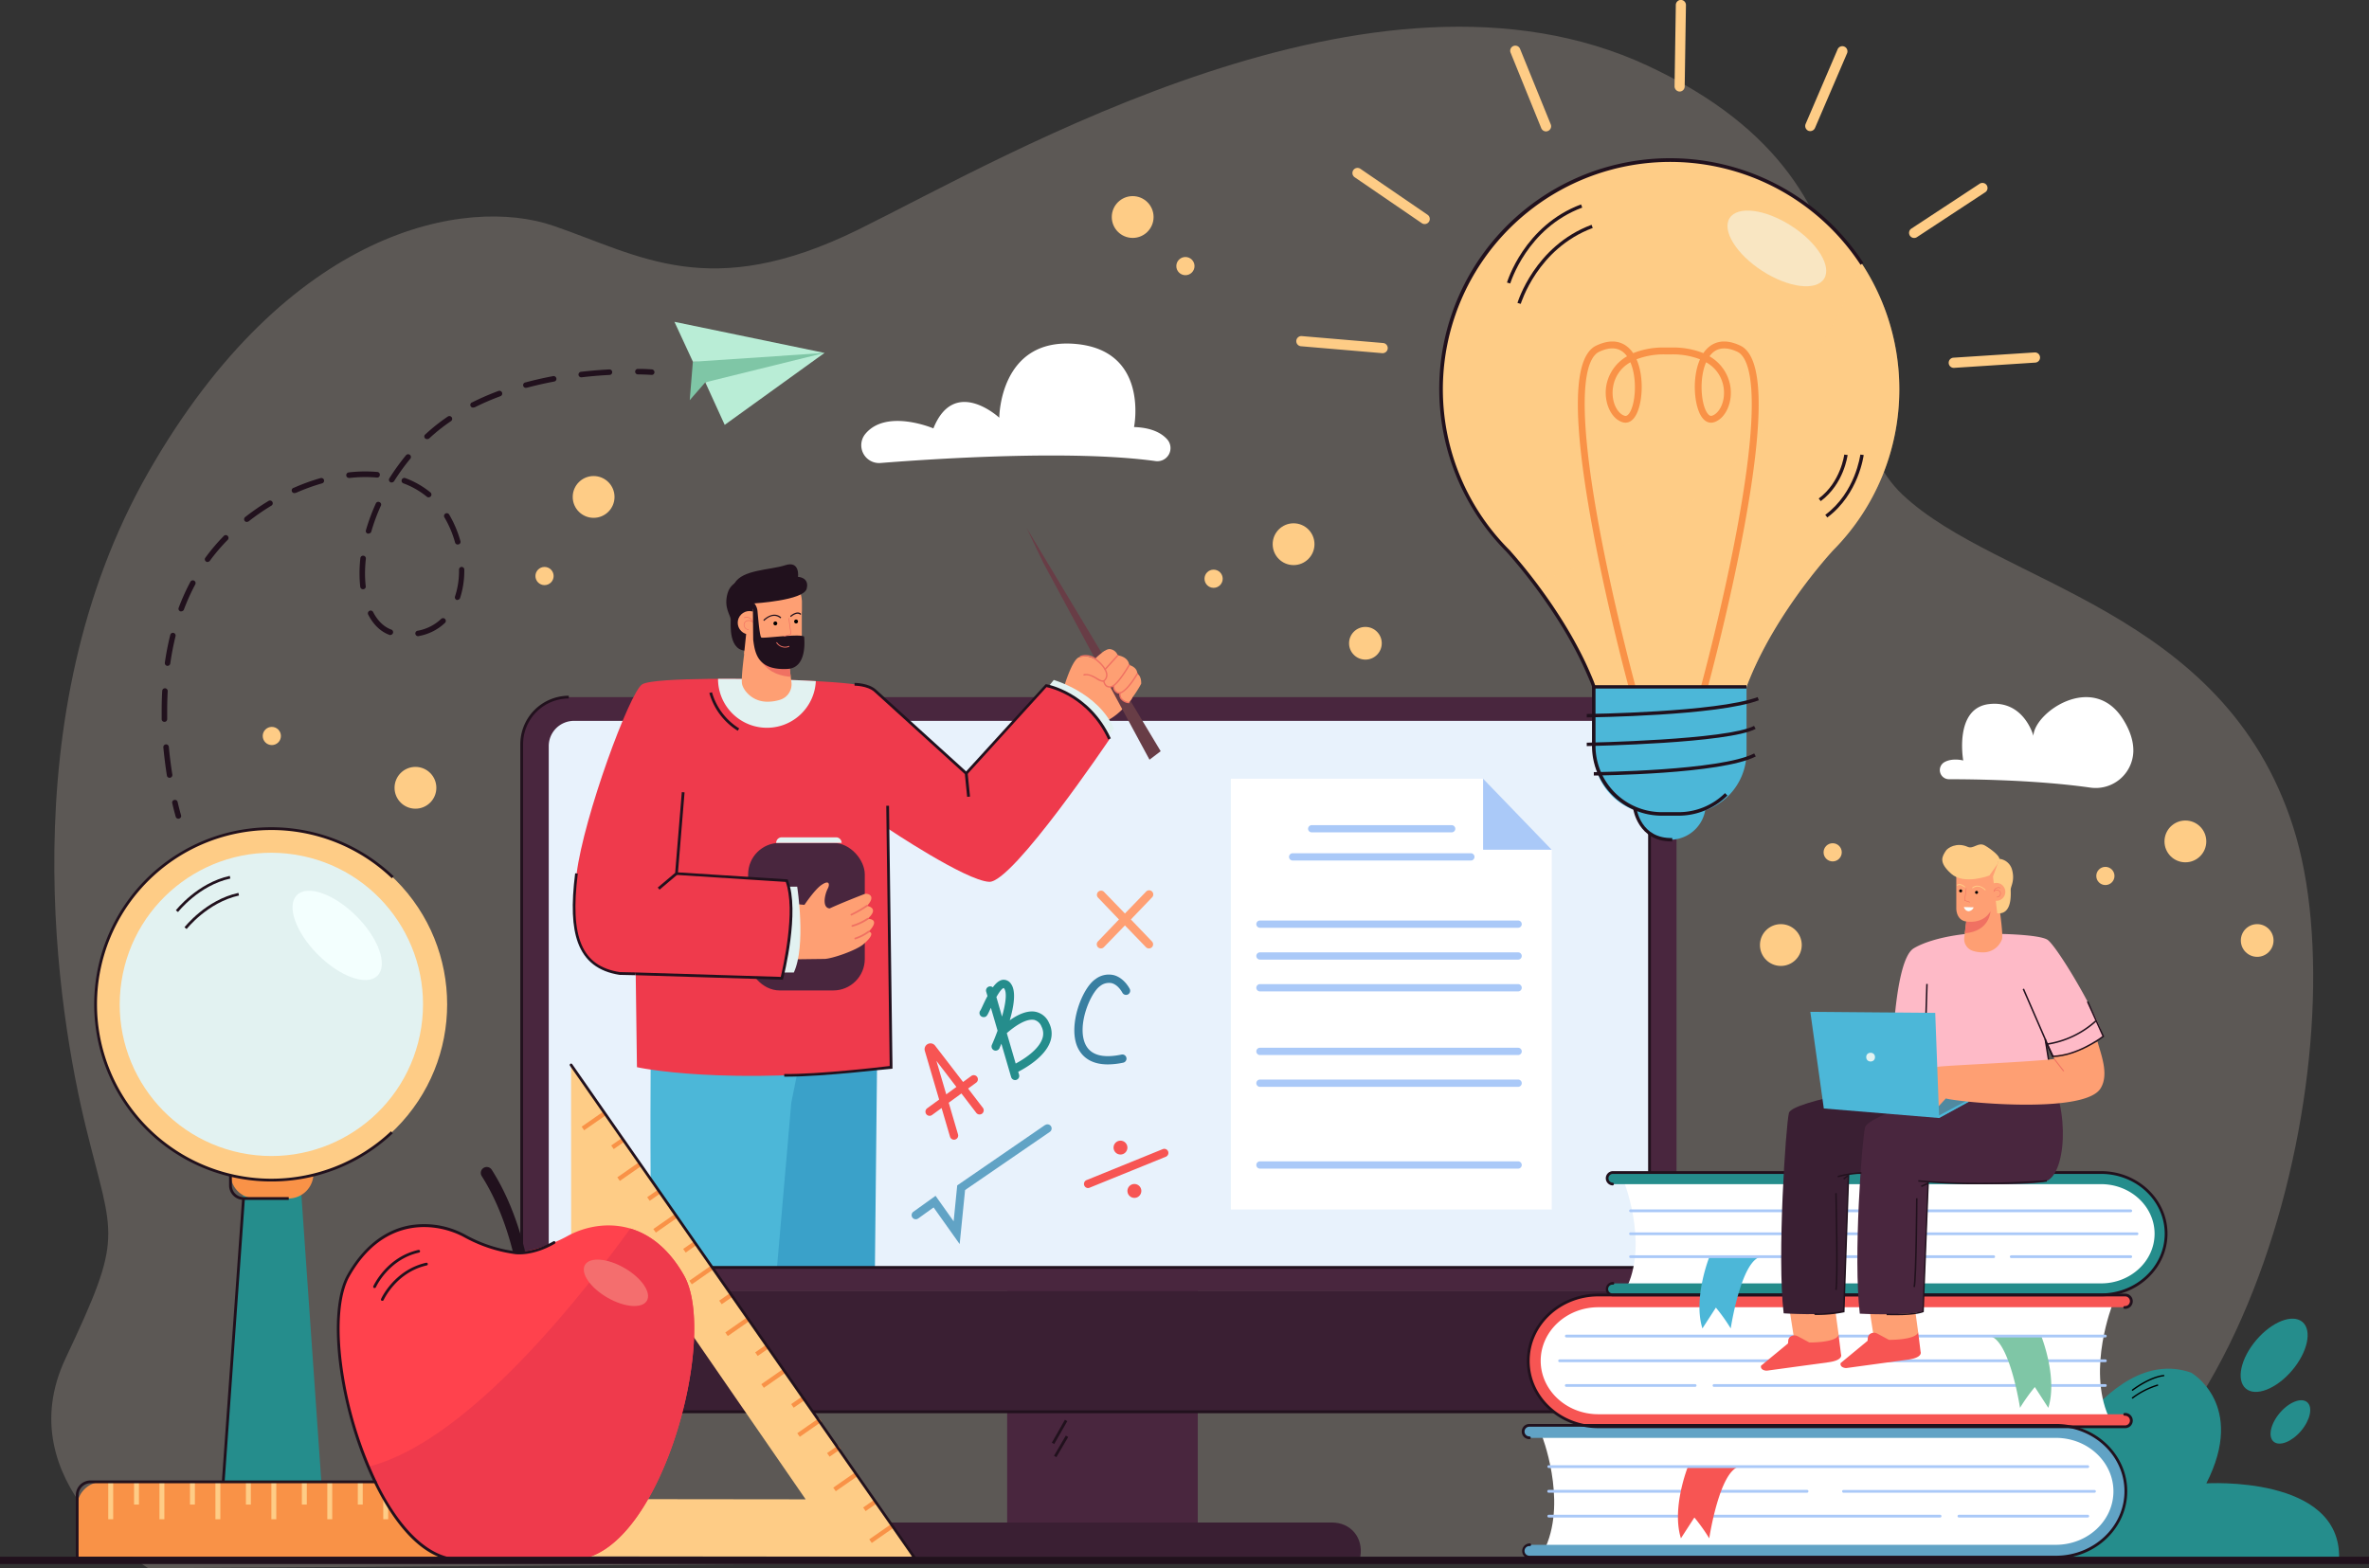 <svg xmlns="http://www.w3.org/2000/svg" viewBox="0 0 901.08 596.61"><rect x="0" y="0" width="901.08" height="596.61" fill="#333333" stroke="none"/><defs><style>.cls-1{isolation:isolate;}.cls-2{fill:#feefdc;opacity:0.2;}.cls-3{fill:#fff;}.cls-4{fill:#258d8c;}.cls-5{fill:#49263e;}.cls-6{fill:#3a1f33;}.cls-7{fill:#e8f2fc;}.cls-8{fill:#21111d;}.cls-9{fill:#fe9f73;}.cls-10{fill:#3aa1c9;}.cls-11{fill:#4cb7d8;}.cls-12{fill:#683d46;}.cls-13{fill:#f07162;}.cls-14{fill:#e2f2f1;}.cls-15{fill:#ef3a4c;}.cls-16{fill:#f75553;}.cls-17{fill:#397fa1;}.cls-18{fill:#61a3c5;}.cls-19{fill:#f99247;}.cls-20,.cls-24{fill:#fecc86;}.cls-21{fill:#f3fffe;}.cls-22{fill:#ff424d;}.cls-23{fill:#f46e6e;}.cls-24{opacity:0.3;mix-blend-mode:multiply;}.cls-25{opacity:0.5;}.cls-26{fill:#7fc6a6;}.cls-27{fill:#b9edd6;}.cls-28{fill:#aac9f8;}.cls-29{fill:#febac7;}.cls-30{fill:#5089a0;}.cls-31{fill:#fbfdfc;}</style></defs><title>hero-img</title><g class="cls-1"><g id="Layer_1" data-name="Layer 1"><path class="cls-2" d="M154.43,543.38c22.39-47.41,18.19-45,7.7-87.86S132.74,299.36,185.92,206.3s121-105,153.92-93.75S399.32,141.93,456,114,652.59,3.4,756.15,51.68s60.63,129,97,163.23,122,43.17,148.57,126.43-17.49,266.2-117.55,277.23l-698.26,4.74S132,590.78,154.43,543.38Z" transform="translate(-129.46 -26.69)"/><path class="cls-3" d="M870.74,323.13c10,0,33.53.32,53.82,3.19a14.33,14.33,0,0,0,16.34-13.61c.11-3.47-.9-7.57-3.86-12.31-11.38-18.28-33.84-2.71-34.14,6.23,0,0-3.59-13.68-16.93-12.08S876.2,316,876.2,316s-4.21-1.14-7.28.71A3.48,3.48,0,0,0,870.74,323.13Z" transform="translate(-129.46 -26.69)"/><path class="cls-4" d="M861.44,619.46c3-2.92,26.11-43.88,42.12-22.81,0,0,26.18-59.39,59.33-47.76,0,0,21.13,12.06,5.78,42.12,0,0,51.16-3.21,50.5,28.45Z" transform="translate(-129.46 -26.69)"/><path d="M940.61,555.8a.25.25,0,0,1-.2-.1.26.26,0,0,1,0-.36c.26-.2,6.39-4.92,12-5.58a.26.26,0,0,1,.29.22.25.25,0,0,1-.23.29c-5.46.65-11.67,5.43-11.74,5.48A.28.28,0,0,1,940.61,555.8Z" transform="translate(-129.46 -26.69)"/><path d="M940.61,558.78a.28.28,0,0,1-.2-.1.26.26,0,0,1,0-.36,31.47,31.47,0,0,1,9.61-4.91.26.26,0,1,1,.14.5,30.55,30.55,0,0,0-9.42,4.81A.27.27,0,0,1,940.61,558.78Z" transform="translate(-129.46 -26.69)"/><ellipse class="cls-4" cx="994.45" cy="542.26" rx="16.63" ry="8.93" transform="translate(-192.19 922.19) rotate(-49.64)"/><ellipse class="cls-4" cx="1000.64" cy="567.62" rx="9.85" ry="5.29" transform="translate(-209.34 935.84) rotate(-49.64)"/><path class="cls-3" d="M464.34,202.83c21.31-1.69,73.3-5.07,104.69-.72a5,5,0,0,0,4.48-8.17c-2.17-2.49-6-4.56-12.7-4.79,0,0,5.91-29.15-22.26-31.62-28.94-2.53-29,28.07-29,28.07s-17.06-15.88-25.06,4.06c0,0-17.93-7.63-25.93,2.15A6.78,6.78,0,0,0,464.34,202.83Z" transform="translate(-129.46 -26.69)"/><rect class="cls-5" x="383.09" y="435.98" width="72.5" height="151.9"/><path class="cls-5" d="M767.15,517.88V309.8a17.89,17.89,0,0,0-17.9-17.9H345.8a17.89,17.89,0,0,0-17.9,17.9V517.88Z" transform="translate(-129.46 -26.69)"/><path class="cls-6" d="M327.9,517.88v33.35c0,6.93,4.58,12.55,10.23,12.55H756.91c5.66,0,10.24-5.62,10.24-12.55V517.88Z" transform="translate(-129.46 -26.69)"/><path class="cls-7" d="M756.87,508.84V310.35a9.6,9.6,0,0,0-9.76-9.42H347.94a9.6,9.6,0,0,0-9.76,9.42V508.84Z" transform="translate(-129.46 -26.69)"/><path class="cls-6" d="M646.87,618.9c1.23-7.17-3.59-13-10.77-13H461.62c-7.18,0-14,5.82-15.23,13H646.87Z" transform="translate(-129.46 -26.69)"/><path class="cls-8" d="M756.91,564.31H338.13c-5.93,0-10.76-5.87-10.76-13.08V309.8a18.45,18.45,0,0,1,18.43-18.43v1.05a17.4,17.4,0,0,0-17.38,17.38V551.23c0,6.63,4.36,12,9.71,12H756.91Z" transform="translate(-129.46 -26.69)"/><rect class="cls-8" x="735.22" y="533.35" width="17.14" height="1.05" transform="translate(-253.05 800.25) rotate(-54.34)"/><rect class="cls-8" x="735.37" y="540.12" width="16.83" height="1.05" transform="translate(-262.31 791.46) rotate(-53.58)"/><rect class="cls-8" x="527.45" y="570.87" width="10.03" height="1.05" transform="translate(-357.28 723.49) rotate(-60.25)"/><rect class="cls-8" x="528.61" y="576.38" width="8.89" height="1.05" transform="translate(-363.73 718.08) rotate(-59.6)"/><path class="cls-9" d="M533.39,290.63s3.36-12.55,6.42-13.87,6.5.89,6.5.89,3.28-4.48,5.51-4A3.59,3.59,0,0,1,554.6,276s4,.42,4.36,3.67c0,0,3.11.76,3.07,3.31,0,0,1.6.73,1.5,3.82,0,0-5.34,10.43-13.18,14.13S533.39,290.63,533.39,290.63Z" transform="translate(-129.46 -26.69)"/><path class="cls-10" d="M462.25,508.84l.93-88.83-2-11.41L412.71,426s1.49,37.55,4.64,82.84Z" transform="translate(-129.46 -26.69)"/><path class="cls-11" d="M425,508.84l5.44-62.66,9.22-45.73L377,427.11s-.44,36.89.32,81.73Z" transform="translate(-129.46 -26.69)"/><polygon class="cls-12" points="390.5 200.86 441.48 285.78 437.23 289.01 396.86 214.16 390.5 200.86"/><path class="cls-9" d="M545.93,277.38a20.37,20.37,0,0,1,3.61-3c1.35-.7,9.42,14.14,9.42,14.14l1.17,3.67s-1,1.94-1.7,1.86a11.66,11.66,0,0,1-2.69-1.62l-.53-2-.81-.23-1.06-1-.53-1.6-1.13.51-1.61-.64-.74-1.5-.32-.14-4.78-7.69Z" transform="translate(-129.46 -26.69)"/><path class="cls-13" d="M548.87,286.08a5.4,5.4,0,0,1-2.38-1,13.6,13.6,0,0,0-1.85-1,4.29,4.29,0,0,0-2.75-.42.27.27,0,0,1-.34-.14.27.27,0,0,1,.14-.34s1-.42,3.14.41a13.61,13.61,0,0,1,1.93,1c1.33.8,2.17,1.26,2.74.63a2.46,2.46,0,0,0,.66-2c-.15-1.59-1.65-3.62-4-5.43a5.66,5.66,0,0,0-5.59-1.08.26.26,0,0,1-.34-.13.26.26,0,0,1,.13-.35,6.2,6.2,0,0,1,6.12,1.14c2.51,1.93,4,4,4.21,5.8a2.94,2.94,0,0,1-.79,2.36A1.32,1.32,0,0,1,548.87,286.08Z" transform="translate(-129.46 -26.69)"/><path class="cls-13" d="M549.76,281.61a.26.26,0,0,1-.18-.07.27.27,0,0,1,0-.37l4.84-5.32a.26.26,0,1,1,.39.35L550,281.53A.27.27,0,0,1,549.76,281.61Z" transform="translate(-129.46 -26.69)"/><path class="cls-13" d="M555.06,290.59a1.67,1.67,0,0,1-1-.37,2.55,2.55,0,0,1-1.21-2.69.27.27,0,0,1,.32-.2.26.26,0,0,1,.2.31,2.06,2.06,0,0,0,1,2.15,1.21,1.21,0,0,0,1,.24c2.6-.49,6.42-7.1,6.46-7.16a.27.27,0,0,1,.36-.1.26.26,0,0,1,.1.36c-.16.28-4,6.88-6.82,7.42A2.45,2.45,0,0,1,555.06,290.59Z" transform="translate(-129.46 -26.69)"/><path class="cls-13" d="M551.55,288.28a2.36,2.36,0,0,1-1.49-.49,3.19,3.19,0,0,1-1-2.05.25.25,0,0,1,.24-.28.26.26,0,0,1,.28.24,2.7,2.7,0,0,0,.83,1.68,2,2,0,0,0,1.55.34c1.9-.26,5.55-6,6.79-8.16a.27.27,0,0,1,.36-.1.27.27,0,0,1,.1.36c-.19.33-4.63,8.07-7.18,8.42A2.53,2.53,0,0,1,551.55,288.28Z" transform="translate(-129.46 -26.69)"/><path class="cls-14" d="M528.38,287.74l1.89-2.37s16.8,4.72,22.89,18.49l-2.66,3.59S538.21,292.12,528.38,287.74Z" transform="translate(-129.46 -26.69)"/><path class="cls-15" d="M468.41,432.64l.3-.4-1.61-90.4s29.73,19.94,38.64,20.32,45.76-54.3,45.76-54.3c-7.77-17.82-24.12-20.29-24.12-20.29L497,320.92l-35.64-32.33c-4.75-2.89-41.28-3.51-41.28-3.51s-41.59-.95-46.34,1.94-22.23,50.4-24.95,72,0,35.51,16.47,38.06l6,.13.47,35.47s33.18,7.46,96.74,0Z" transform="translate(-129.46 -26.69)"/><rect class="cls-5" x="284.56" y="320.66" width="44.37" height="56.13" rx="11.97"/><path class="cls-14" d="M447.47,345.23H426.8a2.12,2.12,0,0,0-2.12,2.12h24.91A2.12,2.12,0,0,0,447.47,345.23Z" transform="translate(-129.46 -26.69)"/><path class="cls-9" d="M459.45,376.25c4.8-4.22-.22-4.93-.22-4.93,2.34-2.53,1.79-3.71.93-4.26a2.38,2.38,0,0,0-2.11-.17c-2.21.86-8.93,3.49-13,5.39-2.92-.21-2-5.13-.69-7.65.68-1.3.72-3.44-2.44-1.28-2.59,1.76-6.48,7.58-6.48,7.58l-16.27-1.57,2.42,22.42s18.57-.26,21.37-.28,12.17-3.21,15-5.67c5.14-4.47,1.91-4.7,1.91-4.7C464.74,376,459.45,376.25,459.45,376.25Z" transform="translate(-129.46 -26.69)"/><path class="cls-13" d="M453.35,375a.33.33,0,0,1-.15-.64A41.55,41.55,0,0,0,459,371a.34.34,0,0,1,.38.56,42.63,42.63,0,0,1-6,3.4Z" transform="translate(-129.46 -26.69)"/><path class="cls-13" d="M453.69,379.27a.34.34,0,0,1-.12-.66,20.54,20.54,0,0,0,5.69-2.63.34.34,0,1,1,.39.55,20.93,20.93,0,0,1-5.9,2.73Z" transform="translate(-129.46 -26.69)"/><path class="cls-13" d="M454.81,384.06a.33.33,0,0,1-.34-.24.33.33,0,0,1,.22-.42,17.88,17.88,0,0,0,4.94-2.54.35.35,0,0,1,.48.07.34.34,0,0,1-.07.47,18.53,18.53,0,0,1-5.16,2.64Z" transform="translate(-129.46 -26.69)"/><polygon class="cls-8" points="250.86 338.46 250.18 337.65 256.81 332.06 259.33 301.35 260.38 301.44 257.82 332.58 250.86 338.46"/><path class="cls-8" d="M371.19,397.69l-6.05-.13c-8.08-1.25-13.26-5.26-15.84-12.24-2.23-6.06-2.57-14.45-1.07-26.41l1,.13c-3.07,24.37,1.57,35.23,16,37.47l6,.13Z" transform="translate(-129.46 -26.69)"/><path class="cls-14" d="M429.41,364h3.27s3.48,22.38-1.27,32.65h-4.07S432.08,375.67,429.41,364Z" transform="translate(-129.46 -26.69)"/><path class="cls-15" d="M412.32,360.65l16.37,1s3.31,10.44-.67,31.6c-.38,2.06-1.2,5.57-1.2,5.57s-16.62,1.33-19.23-4.07c-1.63-3.39,2-18,2-18Z" transform="translate(-129.46 -26.69)"/><path class="cls-8" d="M427.23,399.4l-56-1.71,0-1.05,55.2,1.69c.78-3.27,5.84-25.25,1.9-36.13l-41.58-2.67.06-1,42.26,2.7.12.32c4.59,11.89-1.58,36.44-1.85,37.48Z" transform="translate(-129.46 -26.69)"/><path class="cls-8" d="M497.33,329.84l-.87-8.67L462,289.86c-2.53-2.29-7.45-2.32-7.5-2.32v-1.05h0c.22,0,5.37,0,8.2,2.6l34.81,31.58.91,9.06Z" transform="translate(-129.46 -26.69)"/><path class="cls-8" d="M497.35,321.27l-.78-.7L527.19,287l.28,0c.16,0,16.34,2.86,24.5,20.59l-1,.44c-7.34-15.95-21.32-19.49-23.45-19.94Z" transform="translate(-129.46 -26.69)"/><path class="cls-14" d="M439.76,285.8c-10-.56-19.72-.72-19.72-.72s-8.05-.19-17.47-.14a.86.86,0,0,0,0,.16,18.61,18.61,0,0,0,37.2.7Z" transform="translate(-129.46 -26.69)"/><path class="cls-8" d="M428.67,436.28h-.92v-1c13.13.14,36.52-2.61,40.11-3.05l-1.3-99,1.05,0,1.32,100-.47.06C468.21,433.19,443.07,436.28,428.67,436.28Z" transform="translate(-129.46 -26.69)"/><path class="cls-8" d="M410.07,304.69a24.82,24.82,0,0,1-10.8-14.36l1-.29a23.77,23.77,0,0,0,10.35,13.76Z" transform="translate(-129.46 -26.69)"/><path class="cls-9" d="M414.1,247.39s7.42-3.15,14-.89a9.47,9.47,0,0,1,6.34,9v3.94l-20.28-8.66s-3.21,1.51-3,1.05S414.1,247.39,414.1,247.39Z" transform="translate(-129.46 -26.69)"/><path class="cls-9" d="M434.44,255v16.62s.25,5.93-4.95,6.68l1,7.92a6.18,6.18,0,0,1-4.23,6.66,16.11,16.11,0,0,1-4.9.76c-5.94,0-9.16-4.46-9.65-6.68s1-12.87,1-12.87l-.18-5.23.67-20.26Z" transform="translate(-129.46 -26.69)"/><path class="cls-8" d="M420.1,262.86a.23.23,0,0,1-.17-.07.25.25,0,0,1,0-.35s3.44-3.51,6.55-1a.24.24,0,0,1,0,.35.25.25,0,0,1-.35,0c-2.75-2.22-5.75.83-5.88,1A.24.24,0,0,1,420.1,262.86Z" transform="translate(-129.46 -26.69)"/><path class="cls-8" d="M430.3,261.38a.23.23,0,0,1-.18-.09.25.25,0,0,1,0-.35c.1-.08,2.46-2.1,3.95-.82a.24.24,0,0,1,0,.35.25.25,0,0,1-.35,0c-1.17-1-3.28.81-3.3.83A.27.27,0,0,1,430.3,261.38Z" transform="translate(-129.46 -26.69)"/><path d="M425.11,263.86a.74.74,0,0,1-.74.74.74.74,0,1,1,0-1.48A.74.74,0,0,1,425.11,263.86Z" transform="translate(-129.46 -26.69)"/><path d="M433,263.12a.74.74,0,0,1-.74.74.74.74,0,1,1,0-1.48A.74.74,0,0,1,433,263.12Z" transform="translate(-129.46 -26.69)"/><path class="cls-8" d="M414.1,247.14s-6.28-.31-7.88,5.19,1.13,8.41,1.18,10-1.06,12.69,6.7,11.86L416.2,256l-2.7-7.27Z" transform="translate(-129.46 -26.69)"/><circle class="cls-9" cx="414.52" cy="263.6" r="4.45" transform="translate(-194.45 343.63) rotate(-45)"/><path class="cls-13" d="M414.19,266.33a1.84,1.84,0,0,1-1.74-1.39,1.73,1.73,0,0,1,.7-2,2.1,2.1,0,0,1,2.34.08,2,2,0,0,0-.9-1.1,2.76,2.76,0,0,0-2-.12.12.12,0,0,1-.15-.08.12.12,0,0,1,.07-.16,3,3,0,0,1,2.18.15,2.37,2.37,0,0,1,1.13,1.62l.11.43-.32-.31a1.91,1.91,0,0,0-2.35-.3,1.52,1.52,0,0,0-.6,1.75,1.6,1.6,0,0,0,1.51,1.22h0a.12.12,0,0,1,.12.12.12.12,0,0,1-.12.12Z" transform="translate(-129.46 -26.69)"/><path class="cls-13" d="M417.45,273.28s.34,9.94,12.76,10.89l-.72-5.84S421.44,279.94,417.45,273.28Z" transform="translate(-129.46 -26.69)"/><path class="cls-8" d="M435.3,268.85s1.62,11.9-6.28,12.32c-11.3.61-12.4-5.85-13.07-11.12l-.11-10.9.36-3.16h0a5.58,5.58,0,0,1,1.39,3.24c.24,2.61.82,9.65,1.47,10C420,269.63,433.54,267.7,435.3,268.85Z" transform="translate(-129.46 -26.69)"/><path class="cls-13" d="M427.73,268.87a.12.12,0,0,1-.12-.09.12.12,0,0,1,.08-.15l2.48-.82-.79-5.84a.13.13,0,1,1,.25,0l.81,6-2.68.88Z" transform="translate(-129.46 -26.69)"/><polygon class="cls-9" points="283.02 248.81 283.89 240.43 285.97 240.66 285.97 249.05 283.02 248.81"/><path class="cls-8" d="M415.27,247s-1.46,3.48.93,9.28-6.13-2.17-6.13-2.17S410.66,245.6,415.27,247Z" transform="translate(-129.46 -26.69)"/><path class="cls-13" d="M424.85,271.41a4,4,0,0,0,4.76,1.35.18.18,0,0,0,.08-.23.17.17,0,0,0-.23-.09,3.59,3.59,0,0,1-4.34-1.24,1.13,1.13,0,0,0-.1-.13.18.18,0,0,0-.24,0,.17.17,0,0,0,0,.24A1.71,1.71,0,0,0,424.85,271.41Z" transform="translate(-129.46 -26.69)"/><path class="cls-13" d="M558.73,294.22h0a4.36,4.36,0,0,1-3.05-1.68,3.07,3.07,0,0,1-.46-2.22.25.25,0,0,1,.31-.19.26.26,0,0,1,.2.31,2.57,2.57,0,0,0,.39,1.82,3.91,3.91,0,0,0,2.7,1.44.26.26,0,0,1,0,.52Z" transform="translate(-129.46 -26.69)"/><path class="cls-8" d="M757.4,509.37H338.18v-1.05H756.35v-198a9.08,9.08,0,0,0-9.24-8.89v-1a10.13,10.13,0,0,1,10.29,9.94Z" transform="translate(-129.46 -26.69)"/><path class="cls-8" d="M416.2,256.25s18.91-1.12,20.08-5.55-3.28-4.55-3.28-4.55.83-6.3-4.88-4.43-16.3,1.62-19.28,6.91S416.2,256.25,416.2,256.25Z" transform="translate(-129.46 -26.69)"/><path class="cls-16" d="M486.67,445l-4.56,3.33a1.58,1.58,0,0,0,.94,2.85,1.52,1.52,0,0,0,.92-.31l3.64-2.66,3.21,10.93a1.58,1.58,0,0,0,1.51,1.13,1.39,1.39,0,0,0,.44-.07,1.57,1.57,0,0,0,1.07-2l-3.52-12,4.83-3.53,5.72,7.47a1.58,1.58,0,0,0,2.5-1.92l-5.68-7.41,3.08-2.25a1.57,1.57,0,0,0-1.86-2.54l-3.13,2.29L485.15,424.5a2.23,2.23,0,0,0-3.91,2Zm6.57-4.8-3.86,2.82-3.74-12.74Z" transform="translate(-129.46 -26.69)"/><path class="cls-4" d="M503.6,413.63c1.11,0,1.4-.64,2.38-2.75l.38-.81,2.54,8.71c0,.09-.06.19-.1.28a1.75,1.75,0,0,0-.12.32c-.63,1.7-1.29,3.33-1.94,4.79a1.59,1.59,0,0,0,.8,2.08,1.63,1.63,0,0,0,.64.13,1.58,1.58,0,0,0,1.44-.93c.17-.39.43-1,.73-1.7l3.71,12.69a1.58,1.58,0,0,0,1.51,1.14,1.39,1.39,0,0,0,.44-.07,1.57,1.57,0,0,0,1.07-1.95l-.33-1.13c2.92-1.5,10.09-5.67,12.14-11.35a8.9,8.9,0,0,0-.4-7.21,7.17,7.17,0,0,0-5.37-4.31c-3.27-.51-6.85,1.33-9.58,3.28,1.54-5.28,2.49-11,.51-13.8a3.35,3.35,0,0,0-3.08-1.61c-1.4.13-2.68,1.24-3.88,2.87a1.54,1.54,0,0,0-1.45-.3,1.57,1.57,0,0,0-1.07,1.95l.49,1.66c-.67,1.25-1.31,2.59-1.93,3.94-.26.56-.55,1.17-.69,1.44a1.57,1.57,0,0,0,1.16,2.64Zm19,1a4.13,4.13,0,0,1,3,2.59,5.8,5.8,0,0,1,.27,4.75c-1.55,4.31-7.25,7.81-10.08,9.33l-3.38-11.58C514.92,417.54,519.43,414.16,522.64,414.67Zm-11.42-12.1a1.3,1.3,0,0,1,.27.29c1.12,1.59.48,5.88-.86,10.61L508.45,406C510,403.29,510.81,402.65,511.22,402.57Z" transform="translate(-129.46 -26.69)"/><path class="cls-17" d="M550.84,431.62a28.67,28.67,0,0,0,5.85-.66,1.57,1.57,0,1,0-.65-3.08c-7.35,1.54-12,.12-13.87-4.22-3.06-7.18,2.11-19.38,5.76-21.86a5.35,5.35,0,0,1,4.37-1.09c2.52.64,4,3.55,4.06,3.6a1.57,1.57,0,0,0,2.81-1.41c-.08-.17-2.14-4.22-6.07-5.24a8.34,8.34,0,0,0-7,1.54c-5.07,3.45-10.38,17.46-6.87,25.69C540.67,428.16,543.81,431.62,550.84,431.62Z" transform="translate(-129.46 -26.69)"/><path class="cls-18" d="M527,454.65l-33.45,23-1.36,13.66-6.88-9.69-8.44,6.06a1.57,1.57,0,0,0,1.83,2.56l5.87-4.21,9.91,13.95,2.06-20.56,32.24-22.13a1.57,1.57,0,1,0-1.78-2.59Z" transform="translate(-129.46 -26.69)"/><path class="cls-16" d="M573.76,464.71a1.56,1.56,0,0,0-2-.87l-29.07,11.82a1.57,1.57,0,0,0,.59,3,1.52,1.52,0,0,0,.59-.12l29.08-11.81A1.58,1.58,0,0,0,573.76,464.71Z" transform="translate(-129.46 -26.69)"/><circle class="cls-16" cx="426.19" cy="436.58" r="2.64"/><path class="cls-16" d="M560.93,477.12a2.64,2.64,0,1,0,2.65,2.64A2.64,2.64,0,0,0,560.93,477.12Z" transform="translate(-129.46 -26.69)"/><path class="cls-9" d="M547.11,387.06a1.6,1.6,0,0,0,1.09.44,1.57,1.57,0,0,0,1.14-.48l8-8.27,8,8.27a1.57,1.57,0,0,0,1.14.48,1.57,1.57,0,0,0,1.13-2.67l-8-8.35,8-8.35a1.58,1.58,0,1,0-2.27-2.19l-8,8.27-8-8.27a1.58,1.58,0,0,0-2.27,2.19l8,8.35-8,8.35A1.59,1.59,0,0,0,547.11,387.06Z" transform="translate(-129.46 -26.69)"/><polygon class="cls-4" points="114.55 453.38 103.9 453.38 103.2 453.38 92.55 453.38 83.69 580.7 103.2 580.7 103.9 580.7 123.41 580.7 114.55 453.38"/><path class="cls-19" d="M87.67,440.55h31.56a0,0,0,0,1,0,0v5.91a9.48,9.48,0,0,1-9.48,9.48H97.15a9.48,9.48,0,0,1-9.48-9.48v-5.91A0,0,0,0,1,87.67,440.55Z"/><path class="cls-8" d="M239.29,483.16H222.1a5.51,5.51,0,0,1-5.5-5.5V467.24h1.05v10.42a4.46,4.46,0,0,0,4.45,4.45h17.19Z" transform="translate(-129.46 -26.69)"/><circle class="cls-20" cx="232.68" cy="408.78" r="66.86" transform="translate(-350.36 257.56) rotate(-45)"/><circle class="cls-14" cx="232.68" cy="408.78" r="57.68" transform="translate(-336.23 549.81) rotate(-81.24)"/><path class="cls-8" d="M232.68,476.16a67.38,67.38,0,1,1,46.53-116.11l-.72.76a66.33,66.33,0,1,0-.33,96.26l.72.76A67.14,67.14,0,0,1,232.68,476.16Z" transform="translate(-129.46 -26.69)"/><ellipse class="cls-21" cx="257.71" cy="382.55" rx="10.35" ry="21.67" transform="translate(-324.48 267.58) rotate(-45)"/><rect class="cls-8" x="157.59" y="542.15" width="120.39" height="1.05" transform="translate(-468.5 694.51) rotate(-85.91)"/><path class="cls-8" d="M197.18,373.65l-.83-.64c.08-.1,8.19-10.44,20.51-13.1l.22,1C205.14,363.51,197.25,373.55,197.18,373.65Z" transform="translate(-129.46 -26.69)"/><path class="cls-8" d="M200.46,380.11l-.83-.65c.08-.1,8.19-10.44,20.52-13.09l.22,1C208.42,370,200.54,380,200.46,380.11Z" transform="translate(-129.46 -26.69)"/><path class="cls-19" d="M38.95,563.73H180.73a0,0,0,0,1,0,0v28.48a0,0,0,0,1,0,0H29.29a0,0,0,0,1,0,0V573.4A9.66,9.66,0,0,1,38.95,563.73Z"/><rect class="cls-20" x="41.18" y="563.73" width="1.87" height="14.24"/><rect class="cls-20" x="60.65" y="563.73" width="1.87" height="14.24"/><rect class="cls-20" x="50.98" y="563.73" width="1.87" height="8.65"/><rect class="cls-20" x="81.94" y="563.73" width="1.87" height="14.24"/><rect class="cls-20" x="72.26" y="563.73" width="1.87" height="8.65"/><rect class="cls-20" x="103.22" y="563.73" width="1.87" height="14.24"/><rect class="cls-20" x="93.54" y="563.73" width="1.87" height="8.65"/><rect class="cls-20" x="124.5" y="563.73" width="1.87" height="14.24"/><rect class="cls-20" x="114.82" y="563.73" width="1.87" height="8.65"/><rect class="cls-20" x="145.78" y="563.73" width="1.87" height="14.24"/><rect class="cls-20" x="136.1" y="563.73" width="1.87" height="8.65"/><path class="cls-20" d="M346.68,431.83l.1,186.94,130.27.13ZM365,494.29,435.9,597.08,364.84,597Z" transform="translate(-129.46 -26.69)"/><rect class="cls-19" x="354.51" y="448.04" width="1.67" height="10.14" transform="translate(394.86 -124.06) rotate(55.17)"/><rect class="cls-19" x="368.02" y="467.39" width="1.67" height="10.02" transform="translate(416.5 -126.87) rotate(55.17)"/><rect class="cls-19" x="363.63" y="459.22" width="1.67" height="5.01" transform="translate(405.86 -127.85) rotate(55.17)"/><rect class="cls-19" x="381.71" y="487.05" width="1.67" height="10.03" transform="translate(438.52 -129.68) rotate(55.17)"/><rect class="cls-19" x="377.33" y="478.88" width="1.67" height="5.03" transform="translate(427.88 -130.66) rotate(55.17)"/><rect class="cls-19" x="395.41" y="506.72" width="1.67" height="10.05" transform="translate(460.54 -132.49) rotate(55.17)"/><rect class="cls-19" x="391.03" y="498.55" width="1.67" height="5.05" transform="translate(449.9 -133.47) rotate(55.17)"/><rect class="cls-19" x="409.11" y="526.38" width="1.67" height="10.07" transform="translate(482.56 -135.3) rotate(55.17)"/><rect class="cls-19" x="404.73" y="518.2" width="1.67" height="5.07" transform="translate(471.93 -136.28) rotate(55.17)"/><rect class="cls-19" x="422.81" y="546.04" width="1.67" height="10.09" transform="translate(504.59 -138.1) rotate(55.17)"/><rect class="cls-19" x="418.42" y="537.88" width="1.67" height="5.07" transform="translate(493.95 -139.08) rotate(55.17)"/><rect class="cls-19" x="436.51" y="565.7" width="1.67" height="10.1" transform="matrix(0.57, 0.82, -0.82, 0.57, 526.6, -140.91)"/><rect class="cls-19" x="432.12" y="557.54" width="1.67" height="5.1" transform="translate(515.97 -141.89) rotate(55.17)"/><rect class="cls-19" x="450.2" y="585.37" width="1.67" height="10.12" transform="translate(548.62 -143.72) rotate(55.17)"/><rect class="cls-19" x="445.82" y="577.2" width="1.67" height="5.12" transform="matrix(0.57, 0.82, -0.82, 0.57, 537.98, -144.7)"/><rect class="cls-19" x="463.9" y="605.03" width="1.67" height="10.14" transform="translate(570.64 -146.53) rotate(55.17)"/><rect class="cls-19" x="459.51" y="596.86" width="1.67" height="5.13" transform="translate(560 -147.51) rotate(55.17)"/><path class="cls-8" d="M328.53,513.47a2.25,2.25,0,0,1-2.23-2c0-.2-2.94-20.61-13.58-37.3a2.26,2.26,0,1,1,3.81-2.43c11.19,17.54,14.13,38.25,14.25,39.12a2.27,2.27,0,0,1-1.94,2.55Z" transform="translate(-129.46 -26.69)"/><path class="cls-22" d="M389.64,511.92c-13.06-23.1-33.15-21.1-44.2-15.07a55.41,55.41,0,0,1-19.63,6.45,55.44,55.44,0,0,1-19.62-6.45c-11.05-6-31.15-8-44.21,15.07s8.54,104.49,40.19,108h13.06c1.4,0,3.19-.08,5.21-.14a.52.52,0,0,0,.38.14c1.68-.14,3.36-.2,5-.22s3.31.08,5,.22a.53.53,0,0,0,.38-.14c2,.06,3.81.14,5.2.14h13.06C381.1,616.41,402.7,535,389.64,511.92Z" transform="translate(-129.46 -26.69)"/><path class="cls-8" d="M271.94,516.68a.59.59,0,0,1-.22,0,.52.52,0,0,1-.26-.69c.05-.11,5-11.06,17.13-13.79a.53.53,0,0,1,.63.4.52.52,0,0,1-.4.62c-11.59,2.62-16.36,13.09-16.4,13.2A.54.54,0,0,1,271.94,516.68Z" transform="translate(-129.46 -26.69)"/><path class="cls-8" d="M274.89,521.56a.57.57,0,0,1-.22,0,.52.52,0,0,1-.26-.69c0-.11,5-11.06,17.13-13.79a.52.52,0,0,1,.63.39.53.53,0,0,1-.4.63c-11.59,2.61-16.36,13.09-16.4,13.19A.52.52,0,0,1,274.89,521.56Z" transform="translate(-129.46 -26.69)"/><path class="cls-15" d="M369.2,494.07c-21.64,29.92-63.37,81.49-99.64,90.59,7.92,18.73,19.39,33.8,32.61,35.27h13.06c1.4,0,3.19-.08,5.21-.14a.52.52,0,0,0,.38.14c1.68-.14,3.36-.2,5-.22s3.31.08,5,.22a.53.53,0,0,0,.38-.14c2,.06,3.81.14,5.2.14h13.06c31.65-3.52,53.25-84.9,40.19-108C383.76,501.52,376.46,496.21,369.2,494.07Z" transform="translate(-129.46 -26.69)"/><ellipse class="cls-23" cx="363.73" cy="514.72" rx="6.5" ry="13.6" transform="translate(-393.35 545.66) rotate(-60)"/><path class="cls-8" d="M315.23,620.46H302.11c-13.33-1.48-23.3-15.81-29.32-27.58-14.21-27.78-19.58-66.49-11.26-81.2,5.85-10.35,13.87-16.83,23.21-18.72a32.58,32.58,0,0,1,21.7,3.44,54.34,54.34,0,0,0,19.43,6.38c.07,0,6.14.75,14.08-3.85a.51.51,0,0,1,.71.19.53.53,0,0,1-.19.72c-8.27,4.79-14.47,4-14.73,4a55.55,55.55,0,0,1-19.8-6.51c-10-5.43-30.34-8.41-43.5,14.87-3.91,6.91-4.86,19.86-2.6,35.53a148.51,148.51,0,0,0,13.89,44.69c8.33,16.28,18.44,25.88,28.47,27h13a.52.52,0,0,1,.53.52A.53.53,0,0,1,315.23,620.46Z" transform="translate(-129.46 -26.69)"/><path class="cls-8" d="M158.82,619.43a.52.52,0,0,1-.52-.52V595.5a5.6,5.6,0,0,1,5.59-5.6H272.17a.52.52,0,0,1,.52.53.52.52,0,0,1-.52.52H163.89a4.55,4.55,0,0,0-4.54,4.55v23.41A.52.52,0,0,1,158.82,619.43Z" transform="translate(-129.46 -26.69)"/><path class="cls-20" d="M851.89,174.77A87.14,87.14,0,1,0,702.76,236h0s26.37,28.2,35.27,58.94c0,0,15.23,5.17,26.72,5.46,11.49-.29,26.72-5.46,26.72-5.46,8.9-30.74,35.27-58.94,35.27-58.94h0A86.88,86.88,0,0,0,851.89,174.77Z" transform="translate(-129.46 -26.69)"/><path class="cls-11" d="M764.73,346.14h0a13.54,13.54,0,0,1-13.54-13.54h27.08A13.54,13.54,0,0,1,764.73,346.14Z" transform="translate(-129.46 -26.69)"/><path class="cls-11" d="M606.22,261.3h58.1a0,0,0,0,1,0,0v24.83a23.48,23.48,0,0,1-23.48,23.48H629.7a23.48,23.48,0,0,1-23.48-23.48V261.3A0,0,0,0,1,606.22,261.3Z"/><path class="cls-24" d="M851.89,174.77a86.69,86.69,0,0,0-14.55-48.21c-25.48,62.79-66.13,105-124.68,121.41,7.38,9.67,17.15,24.23,23.06,40h58.06c10.44-27.92,33-52,33-52h0A86.88,86.88,0,0,0,851.89,174.77Z" transform="translate(-129.46 -26.69)"/><path class="cls-19" d="M779,288.33l-2.5-.68c.08-.3,8.21-30.18,13.85-60.78,9.78-53.1,4.15-64.36-.07-66.35s-7.71-1.67-10.09,1.08c-.17.2-.34.42-.5.64a16.14,16.14,0,0,1,7.92,11.34c1,6.16-1.8,12.32-6.15,13.72-1.06.34-3.08.51-4.84-2.14-2.79-4.22-3.66-14.75-.54-21.78a28.75,28.75,0,0,0-10.82-1.87h-2.51a28.75,28.75,0,0,0-10.82,1.87c3.12,7,2.25,17.56-.54,21.78-1.75,2.65-3.78,2.48-4.84,2.14-4.35-1.4-7.11-7.56-6.14-13.72a16.11,16.11,0,0,1,7.91-11.34,7.84,7.84,0,0,0-.5-.64c-2.37-2.75-5.77-3.11-10.09-1.08s-9.84,13.25-.06,66.35c5.63,30.6,13.76,60.48,13.84,60.78l-2.49.68c-.09-.3-8.24-30.27-13.89-61-7.81-42.39-7.32-65,1.5-69.17,6.85-3.22,10.93-.83,13.15,1.73.31.36.6.75.88,1.15a30.6,30.6,0,0,1,12.09-2.14h2.51a30.83,30.83,0,0,1,12.1,2.14,12.38,12.38,0,0,1,.87-1.15c2.22-2.56,6.31-4.95,13.15-1.73,8.82,4.15,9.32,26.78,1.51,69.17C787.22,258.06,779.07,288,779,288.33ZM749.6,164.52A13,13,0,0,0,743,174c-.84,5.38,1.59,10,4.39,10.86.26.08.95.31,1.89-1.11C751.61,180.12,752.24,170.59,749.6,164.52Zm28.8,0c-2.65,6.07-2,15.6.37,19.21.93,1.42,1.63,1.19,1.89,1.11,2.8-.9,5.23-5.48,4.38-10.86A13.06,13.06,0,0,0,778.4,164.52Z" transform="translate(-129.46 -26.69)"/><path class="cls-8" d="M735.26,288.6c-.69-2-1-2.71-1.69-4.31l-.38-.87c-10.88-25.4-30.7-46.76-30.9-47l-.07-.06a87.79,87.79,0,1,1,136-109.64l-1.08.71a86.49,86.49,0,1,0-133.94,108.1l.84.85H704c3.8,4.24,20.64,23.76,30.38,46.5l.37.87c.7,1.62,1,2.36,1.73,4.39Z" transform="translate(-129.46 -26.69)"/><path class="cls-8" d="M703.9,134.54l-1.24-.36c.06-.22,6.5-21.66,28.18-29.73l.45,1.21C710.24,113.5,704,134.33,703.9,134.54Z" transform="translate(-129.46 -26.69)"/><path class="cls-8" d="M707.89,142.29l-1.24-.36c.06-.21,6.51-21.66,28.18-29.72l.45,1.21C714.23,121.25,708,142.09,707.89,142.29Z" transform="translate(-129.46 -26.69)"/><path class="cls-8" d="M767.9,337h-6.34A26.56,26.56,0,0,1,735,310.42V287.35h58.74v1.29H736.33v21.78a25.26,25.26,0,0,0,25.23,25.24h6.34a25.05,25.05,0,0,0,17.69-7.25l.91.93A26.37,26.37,0,0,1,767.9,337Z" transform="translate(-129.46 -26.69)"/><path class="cls-8" d="M765.11,346.79c-12.59,0-14.41-12.21-14.43-12.34l1.28-.17c.07.47,1.75,11.49,13.57,11.22l0,1.29Z" transform="translate(-129.46 -26.69)"/><path class="cls-8" d="M824.5,223.55l-.77-1c11.5-8.53,13.31-22.78,13.33-22.92l1.28.15C838.33,199.89,836.46,214.67,824.5,223.55Z" transform="translate(-129.46 -26.69)"/><path class="cls-8" d="M822,217.34l-.77-1c8.38-6.22,9.7-16.61,9.71-16.71l1.29.15C832.14,200.19,830.8,210.78,822,217.34Z" transform="translate(-129.46 -26.69)"/><path class="cls-8" d="M733,299.61l0-1.3c.49,0,49.48-.64,65-6.42l.45,1.21C782.72,299,735,299.58,733,299.61Z" transform="translate(-129.46 -26.69)"/><path class="cls-8" d="M733,310.52l0-1.29c.53,0,53.69-1.06,63.63-6.39l.61,1.14C787,309.45,735.22,310.48,733,310.52Z" transform="translate(-129.46 -26.69)"/><path class="cls-8" d="M735.69,321.73v-1.3c.48,0,48.18-.5,61-7.11l.6,1.15C784.18,321.22,737.66,321.71,735.69,321.73Z" transform="translate(-129.46 -26.69)"/><path class="cls-20" d="M655.4,161.05h-.17l-30.83-2.63a1.94,1.94,0,1,1,.33-3.86l30.83,2.62a1.94,1.94,0,0,1-.16,3.87Z" transform="translate(-129.46 -26.69)"/><path class="cls-20" d="M671.35,111.93a1.9,1.9,0,0,1-1.09-.34L644.71,94.11a1.94,1.94,0,0,1,2.2-3.2l25.54,17.48a1.94,1.94,0,0,1-1.1,3.54Z" transform="translate(-129.46 -26.69)"/><path class="cls-20" d="M717.51,76.69a2,2,0,0,1-1.8-1.21L704.07,46.81a1.94,1.94,0,1,1,3.59-1.46L719.31,74a1.94,1.94,0,0,1-1.07,2.52A1.91,1.91,0,0,1,717.51,76.69Z" transform="translate(-129.46 -26.69)"/><path class="cls-20" d="M872.55,166.64a1.94,1.94,0,0,1-.13-3.87l30.88-2a1.94,1.94,0,1,1,.26,3.87l-30.88,2Z" transform="translate(-129.46 -26.69)"/><path class="cls-20" d="M857.53,117.22a1.94,1.94,0,0,1-1.06-3.56l25.87-17a1.94,1.94,0,1,1,2.12,3.24l-25.86,17A1.91,1.91,0,0,1,857.53,117.22Z" transform="translate(-129.46 -26.69)"/><path class="cls-20" d="M818,76.57a2.06,2.06,0,0,1-.76-.15,2,2,0,0,1-1-2.55l12.19-28.44A1.94,1.94,0,1,1,832,47L819.81,75.4A2,2,0,0,1,818,76.57Z" transform="translate(-129.46 -26.69)"/><path class="cls-20" d="M768.31,61.52h0a2,2,0,0,1-1.91-2l.48-30.95a1.94,1.94,0,0,1,1.94-1.91h0a1.94,1.94,0,0,1,1.91,2l-.48,31A1.94,1.94,0,0,1,768.31,61.52Z" transform="translate(-129.46 -26.69)"/><g class="cls-25"><ellipse class="cls-21" cx="805.29" cy="121.19" rx="10.2" ry="21.35" transform="translate(137.75 705.76) rotate(-57.2)"/></g><path class="cls-8" d="M197.3,338.16a1.06,1.06,0,0,1-1-.74c0-.08-.57-1.91-1.32-5.15a1,1,0,0,1,.78-1.26,1.05,1.05,0,0,1,1.26.78c.74,3.17,1.29,5,1.29,5a1,1,0,0,1-.7,1.31A1,1,0,0,1,197.3,338.16Z" transform="translate(-129.46 -26.69)"/><path class="cls-8" d="M193.94,322.58a1,1,0,0,1-1-.88c-.57-3.54-1-7.14-1.35-10.68a1,1,0,1,1,2.09-.2c.33,3.5.77,7.05,1.33,10.55a1.05,1.05,0,0,1-.87,1.2ZM192,301.29a1,1,0,0,1-1.05-1c0-1.09,0-2.19,0-3.26,0-2.53.07-5.06.21-7.51a1,1,0,1,1,2.09.11c-.13,2.42-.2,4.91-.2,7.4,0,1.05,0,2.14,0,3.22a1.05,1.05,0,0,1-1,1.07ZM193.2,280h-.15a1.06,1.06,0,0,1-.89-1.19,105.72,105.72,0,0,1,2.07-10.6,1,1,0,1,1,2,.51,104.36,104.36,0,0,0-2,10.39A1.06,1.06,0,0,1,193.2,280Zm95.38-11.29a1,1,0,0,1-.2-2.08,17.47,17.47,0,0,0,8.88-4.49,1.05,1.05,0,0,1,1.45,1.52,19.47,19.47,0,0,1-9.94,5Zm-10.59-.4a.84.84,0,0,1-.35-.07c-3.33-1.19-6.14-3.86-8.12-7.72a1,1,0,1,1,1.86-1c1.74,3.38,4.14,5.7,7,6.71a1.05,1.05,0,0,1-.35,2Zm-79.58-9a1.21,1.21,0,0,1-.37-.07,1,1,0,0,1-.61-1.35,82.54,82.54,0,0,1,4.45-9.87,1,1,0,1,1,1.85,1,81.56,81.56,0,0,0-4.34,9.62A1.05,1.05,0,0,1,198.41,259.25Zm105.12-4.37a1,1,0,0,1-.33,0,1.06,1.06,0,0,1-.67-1.33,31.2,31.2,0,0,0,1.53-9.91v-.28a1,1,0,0,1,1-1.06h0a1,1,0,0,1,1,1.05v.29a33.37,33.37,0,0,1-1.63,10.58A1.05,1.05,0,0,1,303.53,254.88Zm-36-4.08a1.07,1.07,0,0,1-1.05-.93,46.74,46.74,0,0,1-.27-5.1,52.59,52.59,0,0,1,.32-5.81,1.05,1.05,0,1,1,2.09.23,50.81,50.81,0,0,0-.32,5.58,42.4,42.4,0,0,0,.27,4.86,1,1,0,0,1-.92,1.16Zm-59.09-10.35a1,1,0,0,1-.62-.21,1,1,0,0,1-.23-1.46,73.89,73.89,0,0,1,7-8.26,1,1,0,0,1,1.48,0,1.06,1.06,0,0,1,0,1.49,71.51,71.51,0,0,0-6.82,8A1.07,1.07,0,0,1,208.48,240.45Zm95.11-6.66a1.05,1.05,0,0,1-1-.77,39.24,39.24,0,0,0-4.05-9.57,1.05,1.05,0,0,1,1.81-1.07,41.93,41.93,0,0,1,4.27,10.08,1,1,0,0,1-.73,1.29A1,1,0,0,1,303.59,233.79Zm-33.89-4.15a1,1,0,0,1-.29,0,1,1,0,0,1-.72-1.3,74.9,74.9,0,0,1,3.76-10.17,1,1,0,0,1,1.39-.52,1,1,0,0,1,.52,1.39,72.8,72.8,0,0,0-3.65,9.88A1,1,0,0,1,269.7,229.64Zm-46.3-4.43a1.07,1.07,0,0,1-.83-.4,1.06,1.06,0,0,1,.18-1.47,88.2,88.2,0,0,1,8.91-6.15,1,1,0,1,1,1.08,1.8,86.63,86.63,0,0,0-8.69,6A1.06,1.06,0,0,1,223.4,225.21Zm69.15-9.36a1.06,1.06,0,0,1-.67-.24,31,31,0,0,0-8.94-5.1,1.05,1.05,0,1,1,.73-2,33.25,33.25,0,0,1,9.55,5.45,1.05,1.05,0,0,1-.67,1.86Zm-50.87-1.65a1,1,0,0,1-.42-2,76.56,76.56,0,0,1,10.19-3.69,1,1,0,0,1,.57,2,75.77,75.77,0,0,0-9.91,3.6A1.07,1.07,0,0,1,241.68,214.2Zm36.81-4a1,1,0,0,1-.56-.16,1.05,1.05,0,0,1-.33-1.45,87.27,87.27,0,0,1,6.33-8.77,1.05,1.05,0,0,1,1.63,1.33,82.74,82.74,0,0,0-6.18,8.56A1,1,0,0,1,278.49,210.21Zm-16.28-1.76a1,1,0,0,1-1-.93,1.05,1.05,0,0,1,.92-1.16,53.17,53.17,0,0,1,10.89-.17,1,1,0,0,1,.95,1.13,1,1,0,0,1-1.14,1,51.13,51.13,0,0,0-10.46.17ZM292,193.72a1,1,0,0,1-.71-1.82,70.54,70.54,0,0,1,8.5-6.74A1,1,0,0,1,301,186.9a68.84,68.84,0,0,0-8.24,6.54A1.06,1.06,0,0,1,292,193.72Zm17.61-12a1,1,0,0,1-.47-2,97.45,97.45,0,0,1,9.92-4.3,1.05,1.05,0,0,1,.73,2,96.51,96.51,0,0,0-9.71,4.2A1,1,0,0,1,309.64,181.68Zm20-7.49a1,1,0,0,1-.27-2.06c3.37-.91,6.91-1.72,10.51-2.39a1.05,1.05,0,0,1,1.23.84,1,1,0,0,1-.84,1.22c-3.55.67-7,1.46-10.36,2.35A.84.84,0,0,1,329.65,174.19Zm21-4a1.05,1.05,0,0,1-.12-2.1c3.53-.41,7.14-.71,10.73-.9a1.05,1.05,0,1,1,.11,2.1c-3.55.18-7.12.48-10.6.89Z" transform="translate(-129.46 -26.69)"/><path class="cls-8" d="M377.35,169.31h-.08s-1.94-.14-5.18-.19a1,1,0,1,1,0-2.09h0c3.31,0,5.22.19,5.3.19a1.06,1.06,0,0,1,1,1.13A1,1,0,0,1,377.35,169.31Z" transform="translate(-129.46 -26.69)"/><path class="cls-26" d="M391.81,178.93l5.92-6.79s29.41-3.19,29.82-3.39l15.52-7.8-19-1.1L393,164.32Z" transform="translate(-129.46 -26.69)"/><polygon class="cls-27" points="256.53 122.43 313.61 134.26 263.57 137.63 256.53 122.43"/><polygon class="cls-27" points="268.27 145.45 275.65 161.63 313.61 134.26 268.27 145.45"/><path class="cls-3" d="M715.84,572.58s9.64,24.26,1.55,42.61l185.34,1.55,17.1-1.55,15.07-9.34v-14.3l-4.19-11.81L917,572.58Z" transform="translate(-129.46 -26.69)"/><path class="cls-18" d="M911.41,619.1H711.17a2.36,2.36,0,0,1,0-4.72H911.41c12.09,0,21.92-9.12,21.92-20.34s-9.83-20.34-21.92-20.34H711.17a2.36,2.36,0,0,1,0-4.72H911.41c14.69,0,26.64,11.24,26.64,25.06S926.1,619.1,911.41,619.1Z" transform="translate(-129.46 -26.69)"/><path class="cls-28" d="M816.82,594.57H718.56A.53.53,0,0,1,718,594a.52.52,0,0,1,.53-.52h98.26a.52.52,0,0,1,.53.52A.53.53,0,0,1,816.82,594.57Z" transform="translate(-129.46 -26.69)"/><path class="cls-28" d="M926.13,594.57H830.66a.52.52,0,0,1-.52-.53.52.52,0,0,1,.52-.52h95.47a.52.52,0,0,1,.52.52A.52.52,0,0,1,926.13,594.57Z" transform="translate(-129.46 -26.69)"/><path class="cls-28" d="M923.56,604h-49a.52.52,0,0,1-.52-.53.52.52,0,0,1,.52-.52h49a.52.52,0,0,1,.53.52A.53.53,0,0,1,923.56,604Z" transform="translate(-129.46 -26.69)"/><path class="cls-28" d="M867.39,604H718.56a.53.53,0,0,1-.53-.53.52.52,0,0,1,.53-.52H867.39a.52.52,0,0,1,.53.52A.53.53,0,0,1,867.39,604Z" transform="translate(-129.46 -26.69)"/><path class="cls-3" d="M933,522.92s-9.64,24.25-1.55,42.6l-185.33,1.56L729,565.52l-15.07-9.34V541.89l4.19-11.82,13.68-7.15Z" transform="translate(-129.46 -26.69)"/><path class="cls-16" d="M737.39,569.44H937.63a2.37,2.37,0,0,0,0-4.73H737.39c-12.08,0-21.91-9.12-21.91-20.34S725.31,524,737.39,524H937.63a2.37,2.37,0,0,0,0-4.73H737.39c-14.69,0-26.64,11.25-26.64,25.06S722.7,569.44,737.39,569.44Z" transform="translate(-129.46 -26.69)"/><path class="cls-28" d="M930.24,544.9H832a.52.52,0,0,1-.53-.52.53.53,0,0,1,.53-.53h98.26a.53.53,0,0,1,.53.53A.52.52,0,0,1,930.24,544.9Z" transform="translate(-129.46 -26.69)"/><path class="cls-28" d="M818.14,544.9H722.68a.52.52,0,0,1-.53-.52.53.53,0,0,1,.53-.53h95.46a.53.53,0,0,1,.53.53A.52.52,0,0,1,818.14,544.9Z" transform="translate(-129.46 -26.69)"/><path class="cls-28" d="M774.22,554.3h-49a.52.52,0,0,1-.52-.52.52.52,0,0,1,.52-.53h49a.53.53,0,0,1,.53.53A.52.52,0,0,1,774.22,554.3Z" transform="translate(-129.46 -26.69)"/><path class="cls-28" d="M930.24,554.3H781.41a.52.52,0,0,1-.53-.52.53.53,0,0,1,.53-.53H930.24a.53.53,0,0,1,.53.53A.52.52,0,0,1,930.24,554.3Z" transform="translate(-129.46 -26.69)"/><path class="cls-3" d="M747.13,476.14s9,22.51,1.45,39.54l172,1.44,15.87-1.44,14-8.67V493.75l-3.89-11-12.7-6.64Z" transform="translate(-129.46 -26.69)"/><path class="cls-4" d="M928.64,519.31H742.8a2.19,2.19,0,0,1,0-4.38H928.64c11.21,0,20.34-8.47,20.34-18.88s-9.13-18.87-20.34-18.87H742.8a2.19,2.19,0,1,1,0-4.38H928.64c13.63,0,24.72,10.43,24.72,23.25S942.27,519.31,928.64,519.31Z" transform="translate(-129.46 -26.69)"/><path class="cls-28" d="M840.85,496.58H749.66a.53.53,0,0,1-.53-.53.52.52,0,0,1,.53-.52h91.19a.52.52,0,0,1,.53.52A.53.53,0,0,1,840.85,496.58Z" transform="translate(-129.46 -26.69)"/><path class="cls-28" d="M942.3,496.58H853.7a.53.53,0,0,1-.53-.53.52.52,0,0,1,.53-.52h88.6a.52.52,0,0,1,.52.52A.52.52,0,0,1,942.3,496.58Z" transform="translate(-129.46 -26.69)"/><path class="cls-28" d="M939.92,505.3H894.46a.52.52,0,0,1-.53-.52.53.53,0,0,1,.53-.53h45.46a.52.52,0,0,1,.52.53A.52.52,0,0,1,939.92,505.3Z" transform="translate(-129.46 -26.69)"/><path class="cls-28" d="M939.92,487.85H749.66a.53.53,0,0,1-.53-.53.52.52,0,0,1,.53-.52H939.92a.52.52,0,0,1,.52.52A.52.52,0,0,1,939.92,487.85Z" transform="translate(-129.46 -26.69)"/><path class="cls-8" d="M937.63,570H737.39c-15,0-27.16-11.48-27.16-25.58s12.18-25.59,27.16-25.59H937.63a2.89,2.89,0,1,1,0,5.77.52.52,0,0,1-.53-.52.53.53,0,0,1,.53-.53,1.84,1.84,0,1,0,0-3.67H737.39c-14.4,0-26.11,11-26.11,24.54s11.71,24.53,26.11,24.53H937.63a1.84,1.84,0,1,0,0-3.67.53.53,0,0,1-.53-.53.52.52,0,0,1,.53-.52,2.89,2.89,0,1,1,0,5.77Z" transform="translate(-129.46 -26.69)"/><path class="cls-8" d="M928.64,519.84H742.8a2.72,2.72,0,0,1,0-5.43.52.52,0,1,1,0,1,1.67,1.67,0,0,0,0,3.34H928.64c13.34,0,24.2-10.2,24.2-22.74s-10.86-22.73-24.2-22.73H742.8a1.67,1.67,0,0,0,0,3.33.53.53,0,0,1,.53.53.52.52,0,0,1-.53.52,2.72,2.72,0,0,1,0-5.43H928.64c13.92,0,25.25,10.67,25.25,23.78S942.56,519.84,928.64,519.84Z" transform="translate(-129.46 -26.69)"/><path class="cls-8" d="M911.41,619.63H711.17a2.89,2.89,0,0,1,0-5.77.52.52,0,1,1,0,1,1.84,1.84,0,0,0,0,3.68H911.41c14.4,0,26.12-11,26.12-24.54s-11.72-24.54-26.12-24.54H711.17a1.84,1.84,0,0,0,0,3.68.52.52,0,0,1,.53.52.53.53,0,0,1-.53.53,2.89,2.89,0,0,1,0-5.78H911.41c15,0,27.17,11.48,27.17,25.59S926.39,619.63,911.41,619.63Z" transform="translate(-129.46 -26.69)"/><path class="cls-16" d="M771.49,584.63s-6.3,15.71-2.67,27.28l5.12-7.92a68.66,68.66,0,0,1,5.65,7.92s3.91-25.83,11.5-27.28Z" transform="translate(-129.46 -26.69)"/><path class="cls-26" d="M905.89,535s6.31,15.71,2.67,27.27l-5.12-7.91a67.3,67.3,0,0,0-5.64,7.91s-3.92-25.83-11.5-27.27Z" transform="translate(-129.46 -26.69)"/><path class="cls-11" d="M779.67,504.78s-6.31,15.71-2.67,27.28l5.12-7.92a67.84,67.84,0,0,1,5.64,7.92s3.92-25.83,11.5-27.28Z" transform="translate(-129.46 -26.69)"/><path class="cls-28" d="M923.56,585.16h-205a.53.53,0,0,1-.53-.53.52.52,0,0,1,.53-.52h205a.52.52,0,0,1,.53.52A.53.53,0,0,1,923.56,585.16Z" transform="translate(-129.46 -26.69)"/><path class="cls-28" d="M930.24,535.49h-205a.52.52,0,0,1-.52-.52.52.52,0,0,1,.52-.53h205a.53.53,0,0,1,.53.53A.52.52,0,0,1,930.24,535.49Z" transform="translate(-129.46 -26.69)"/><path class="cls-28" d="M887.79,505.3H749.66a.52.52,0,0,1-.53-.52.53.53,0,0,1,.53-.53H887.79a.52.52,0,0,1,.52.53A.52.52,0,0,1,887.79,505.3Z" transform="translate(-129.46 -26.69)"/><polygon class="cls-9" points="713.34 512.68 720.64 516.78 729.37 508.2 729.6 506.81 727.47 491.19 710.48 494.36 713.34 512.68"/><path class="cls-16" d="M855.27,543.93l-23.41,3.19a3.79,3.79,0,0,1-.53,0c-2.29-.38-1.76-1.88-1.76-1.88l10.26-8.48.08-1.05c.12-1.68,2.05-2.53,3.71-1.63l4.32,2.33s10.13.14,11.12-2.88l.92,7.37S861.06,543.11,855.27,543.93Z" transform="translate(-129.46 -26.69)"/><polygon class="cls-9" points="683.09 513.68 690.39 517.79 699.12 509.2 699.35 507.81 697.22 492.19 680.23 495.36 683.09 513.68"/><path class="cls-16" d="M825,544.93l-23.41,3.19a3.7,3.7,0,0,1-.53,0c-2.29-.38-1.76-1.88-1.76-1.88l10.26-8.48.08-1.05c.12-1.68,2.05-2.53,3.71-1.63l4.31,2.33s10.14.15,11.13-2.87l.92,7.36S830.81,544.11,825,544.93Z" transform="translate(-129.46 -26.69)"/><path class="cls-5" d="M869.81,476.68s29.2,1.37,37.31-.43,10.1-27.11.9-42.62-41.43,32.1-41.43,32.1Z" transform="translate(-129.46 -26.69)"/><path class="cls-6" d="M851.74,439.09s-40.66,6.32-41.84,11-4.56,54.84-2,76.23c0,0,15.49,1.06,22.9-.73l1.8-52.15,12.23-1.4,28-33.68Z" transform="translate(-129.46 -26.69)"/><path class="cls-5" d="M871.52,442s-31.48,8.89-32.66,13.6-4.54,49.45-2,70.84c0,0,16.66.95,24.07-.84l2-49.19,7.19.25L887.52,446Z" transform="translate(-129.46 -26.69)"/><path class="cls-29" d="M891,382s13.92.24,17.16,2.15,18,26.32,21.25,36.68c0,0-8.36,7.32-19.14,7.6l-2.59-4.88,1.48,10L881,442a46.29,46.29,0,0,1-29.19-.95l-2.93-1.08s0-47.51,8.53-52.53C864.94,382.92,881.32,380.57,891,382Z" transform="translate(-129.46 -26.69)"/><path class="cls-9" d="M873.56,358.69v13.45s-.19,4.55,3.78,5.12l-.74,6.06a4.73,4.73,0,0,0,3.24,5.1,12.27,12.27,0,0,0,3.76.58,7.58,7.58,0,0,0,7.38-5.11c.38-1.71-.75-9.85-.75-9.85l.13-4-.51-15.51Z" transform="translate(-129.46 -26.69)"/><path class="cls-20" d="M884.53,365.42a.16.16,0,0,0,.13-.06.18.18,0,0,0,0-.26s-2.63-2.7-5-.78a.19.19,0,0,0,0,.27.19.19,0,0,0,.26,0c2.11-1.7,4.41.64,4.51.74A.16.16,0,0,0,884.53,365.42Z" transform="translate(-129.46 -26.69)"/><path class="cls-20" d="M876.72,364.28a.19.19,0,0,0,.13-.33c-.08-.07-1.89-1.61-3-.64a.19.19,0,0,0,.25.29c.89-.76,2.51.62,2.53.63A.21.21,0,0,0,876.72,364.28Z" transform="translate(-129.46 -26.69)"/><circle cx="751.81" cy="339.49" r="0.57"/><circle cx="745.77" cy="338.92" r="0.57"/><path class="cls-20" d="M889.32,355.27l-3.17,4.49s-9.61,3.73-14.54-.69-3.41-6.54-2-8.75c.71-1.09,4.11-3.32,8.27-1.47,2.28,1,4-2,6.61-.48s5.78,4.14,5.43,5.18S889.32,355.27,889.32,355.27Z" transform="translate(-129.46 -26.69)"/><path class="cls-20" d="M889.13,353.38a5.64,5.64,0,0,1,5.59,4c1.22,4.21-.42,6.41-.46,7.67s.81,9.71-5.13,9.08l-1.61-14,2.07-5.56Z" transform="translate(-129.46 -26.69)"/><circle class="cls-9" cx="759.35" cy="339.29" r="3.41"/><path class="cls-13" d="M889.06,368.07A1.43,1.43,0,0,0,890.4,367a1.35,1.35,0,0,0-.54-1.56,1.6,1.6,0,0,0-1.79.06,1.53,1.53,0,0,1,.69-.84,2.07,2.07,0,0,1,1.51-.09.1.1,0,0,0,.12-.06.1.1,0,0,0-.06-.12,2.24,2.24,0,0,0-1.66.11,1.77,1.77,0,0,0-.87,1.24l-.09.33.24-.24a1.51,1.51,0,0,1,1.81-.23,1.16,1.16,0,0,1,.45,1.35,1.2,1.2,0,0,1-1.15.92h0a.12.12,0,0,0-.1.1.1.1,0,0,0,.1.09Z" transform="translate(-129.46 -26.69)"/><path class="cls-13" d="M886.57,373.39s-.27,7.61-9.77,8.34l.54-4.47S883.51,378.49,886.57,373.39Z" transform="translate(-129.46 -26.69)"/><path class="cls-8" d="M908.1,424.2a36,36,0,0,0,18.79-8.94l-.41-.4A35.25,35.25,0,0,1,908,423.63Z" transform="translate(-129.46 -26.69)"/><path class="cls-8" d="M850.92,527.05c7.36,0,10-1.11,10.11-1.16l.16-.08,1.94-49.47-3,1.43.25.51,2.19-1-1.88,48.18c-.8.27-4.61,1.37-13.63,1l0,.56C848.42,527,849.73,527.05,850.92,527.05Z" transform="translate(-129.46 -26.69)"/><path class="cls-8" d="M857.82,516.38c.79-3,1-32.59,1-33.84h-.57c0,.31-.23,30.74-1,33.71Z" transform="translate(-129.46 -26.69)"/><path class="cls-8" d="M828.56,474.59a39.6,39.6,0,0,1,8.92-1.39v-.57a40.58,40.58,0,0,0-9.08,1.42Z" transform="translate(-129.46 -26.69)"/><path class="cls-8" d="M820.16,526.94a50.57,50.57,0,0,0,10.67-1l.21,0,1.83-52.72L830.54,475l.36.44,1.36-1.09-1.77,51a52.38,52.38,0,0,1-10.88,1v.57Z" transform="translate(-129.46 -26.69)"/><path class="cls-8" d="M828.08,517.48c.78-4.58,0-35.56,0-36.88l-.56,0c0,.32.77,32.24,0,36.76Z" transform="translate(-129.46 -26.69)"/><polygon class="cls-30" points="737.58 425.33 749.48 418.79 734.12 415.95 737.58 425.33"/><path class="cls-11" d="M866.59,451.27c.2-.12,11.51-6.13,11.51-6.13l.17.71L867,452Z" transform="translate(-129.46 -26.69)"/><path class="cls-9" d="M856.17,444.47l3.22-5h0c1.77-2.86,4.63-6.62,7.62-7,4.86-.55,34.52-1.77,43.93-2.93,0,0-.65-1.13-.63-1.13s7.69-1.29,7.69-1.29l4.89-2.31,4.39-1.9c1.21,4.72,4.54,12.49,1.12,17.89-6.3,10-54.53,5.08-58.81,3.77l-3.94,4.27-.81,1.23a1.26,1.26,0,1,1-2.12-1.38l-.33.52a1.26,1.26,0,0,1-1.75.37h0a1.26,1.26,0,0,0-2.12-1.38,1.26,1.26,0,0,1-.37-1.75l.34-.51a1.27,1.27,0,0,1-1.75.37h0l-.07-.05h0l0,0h0a1.42,1.42,0,0,1-.2-.22A1.37,1.37,0,0,1,856.17,444.47Z" transform="translate(-129.46 -26.69)"/><path class="cls-8" d="M910.16,428.85h.18c9.58-.23,19.21-7.59,19.31-7.67l.18-.13-6.08-13.47-.52.24,5.89,13.05c-1.34,1-10,7.12-18.61,7.41L907.9,423l-.51.25Z" transform="translate(-129.46 -26.69)"/><path class="cls-13" d="M914.33,434.23a.16.16,0,0,0,.15,0,.19.19,0,0,0,0-.27l-3.45-4.44a.2.2,0,0,0-.27,0,.19.19,0,0,0,0,.27l3.45,4.44A.16.16,0,0,0,914.33,434.23Z" transform="translate(-129.46 -26.69)"/><path class="cls-13" d="M857.93,446.71a.2.2,0,0,0,.2-.07l4.52-6.2a.19.19,0,0,0,0-.27.19.19,0,0,0-.26,0l-4.52,6.21a.19.19,0,0,0,0,.26A.11.11,0,0,0,857.93,446.71Z" transform="translate(-129.46 -26.69)"/><path class="cls-13" d="M859.92,448.53a.23.23,0,0,0,.2-.08l4.31-6.4a.19.19,0,0,0-.32-.21l-4.31,6.4a.19.19,0,0,0,.05.26Z" transform="translate(-129.46 -26.69)"/><path class="cls-13" d="M862.31,449.68a.18.18,0,0,0,.2-.08l3.59-5.42a.19.19,0,0,0-.05-.26.2.2,0,0,0-.27.05l-3.58,5.42a.19.19,0,0,0,0,.27Z" transform="translate(-129.46 -26.69)"/><path class="cls-8" d="M882.31,477.21a226.6,226.6,0,0,1-23.23-1l.06-.56c.2,0,19.73,2.19,48.85,0l0,.57C898.26,477,889.57,477.21,882.31,477.21Z" transform="translate(-129.46 -26.69)"/><rect class="cls-8" x="849.95" y="412.79" width="24.14" height="0.57" transform="translate(292.47 1234.93) rotate(-88.19)"/><polygon class="cls-11" points="688.58 384.94 693.71 421.7 737.58 425.33 736.09 385.33 688.58 384.94"/><rect class="cls-8" x="904.42" y="401.71" width="0.57" height="28.31" transform="translate(-220.24 368.21) rotate(-23.48)"/><rect class="cls-8" x="907.73" y="422.01" width="0.57" height="7.88" transform="translate(-185.77 123.58) rotate(-9.18)"/><path class="cls-13" d="M878.7,370a.11.11,0,0,0,.09-.07.1.1,0,0,0-.06-.12l-1.9-.63.6-4.47a.09.09,0,0,0-.08-.1.09.09,0,0,0-.11.08l-.62,4.62,2,.68Z" transform="translate(-129.46 -26.69)"/><path class="cls-31" d="M880.17,371.86l-3.75-.1s.46,1.53,1.83,1.57A2.21,2.21,0,0,0,880.17,371.86Z" transform="translate(-129.46 -26.69)"/><circle class="cls-14" cx="711.51" cy="402.16" r="1.67"/><circle class="cls-20" cx="430.83" cy="82.56" r="7.95"/><circle class="cls-20" cx="450.89" cy="101.23" r="3.46"/><circle class="cls-20" cx="225.79" cy="189.05" r="7.95"/><circle class="cls-20" cx="158.02" cy="299.7" r="7.95"/><circle class="cls-20" cx="207.12" cy="219.14" r="3.46"/><circle class="cls-20" cx="103.39" cy="279.99" r="3.46"/><circle class="cls-20" cx="492.03" cy="207.03" r="7.95"/><circle class="cls-20" cx="461.61" cy="220.17" r="3.46"/><circle class="cls-20" cx="519.35" cy="244.72" r="6.22"/><circle class="cls-20" cx="831.24" cy="320.1" r="7.95"/><circle class="cls-20" cx="677.37" cy="359.52" r="7.95"/><circle class="cls-20" cx="800.81" cy="333.24" r="3.46"/><circle class="cls-20" cx="697.08" cy="324.25" r="3.46"/><circle class="cls-20" cx="858.55" cy="357.79" r="6.22"/><polygon class="cls-3" points="468.18 296.24 468.18 460.14 590.23 460.14 590.23 323.21 563.95 296.24 468.18 296.24"/><polygon class="cls-28" points="590.23 323.26 564.11 296.24 564.11 323.26 590.23 323.26"/><path class="cls-28" d="M681.66,343.34H628.41A1.38,1.38,0,0,1,627,342h0a1.39,1.39,0,0,1,1.39-1.39h53.25A1.38,1.38,0,0,1,683,342h0A1.38,1.38,0,0,1,681.66,343.34Z" transform="translate(-129.46 -26.69)"/><path class="cls-28" d="M688.92,354.06H621.15a1.39,1.39,0,0,1-1.39-1.39h0a1.38,1.38,0,0,1,1.39-1.38h67.77a1.38,1.38,0,0,1,1.38,1.38h0A1.38,1.38,0,0,1,688.92,354.06Z" transform="translate(-129.46 -26.69)"/><path class="cls-28" d="M706.9,379.64H608.7a1.38,1.38,0,0,1-1.38-1.38h0a1.38,1.38,0,0,1,1.38-1.38h98.2a1.38,1.38,0,0,1,1.38,1.38h0A1.38,1.38,0,0,1,706.9,379.64Z" transform="translate(-129.46 -26.69)"/><path class="cls-28" d="M706.9,391.75H608.7a1.38,1.38,0,0,1-1.38-1.39h0A1.38,1.38,0,0,1,608.7,389h98.2a1.38,1.38,0,0,1,1.38,1.38h0A1.38,1.38,0,0,1,706.9,391.75Z" transform="translate(-129.46 -26.69)"/><path class="cls-28" d="M706.9,403.85H608.7a1.38,1.38,0,0,1-1.38-1.38h0a1.38,1.38,0,0,1,1.38-1.39h98.2a1.38,1.38,0,0,1,1.38,1.39h0A1.38,1.38,0,0,1,706.9,403.85Z" transform="translate(-129.46 -26.69)"/><path class="cls-28" d="M706.9,428.05H608.7a1.38,1.38,0,0,1-1.38-1.38h0a1.38,1.38,0,0,1,1.38-1.38h98.2a1.38,1.38,0,0,1,1.38,1.38h0A1.38,1.38,0,0,1,706.9,428.05Z" transform="translate(-129.46 -26.69)"/><path class="cls-28" d="M706.9,440.15H608.7a1.38,1.38,0,0,1-1.38-1.38h0a1.38,1.38,0,0,1,1.38-1.38h98.2a1.38,1.38,0,0,1,1.38,1.38h0A1.38,1.38,0,0,1,706.9,440.15Z" transform="translate(-129.46 -26.69)"/><path class="cls-28" d="M706.9,471.27H608.7a1.38,1.38,0,0,1-1.38-1.38h0a1.38,1.38,0,0,1,1.38-1.38h98.2a1.38,1.38,0,0,1,1.38,1.38h0A1.38,1.38,0,0,1,706.9,471.27Z" transform="translate(-129.46 -26.69)"/><path class="cls-8" d="M476,618.38l.37.54.22.51h1.44L347.11,431.53a.52.52,0,0,0-.73-.13.54.54,0,0,0-.13.73l129.8,186.25Z" transform="translate(-129.46 -26.69)"/><rect class="cls-8" y="592.22" width="901.08" height="2.77"/></g></g></svg>